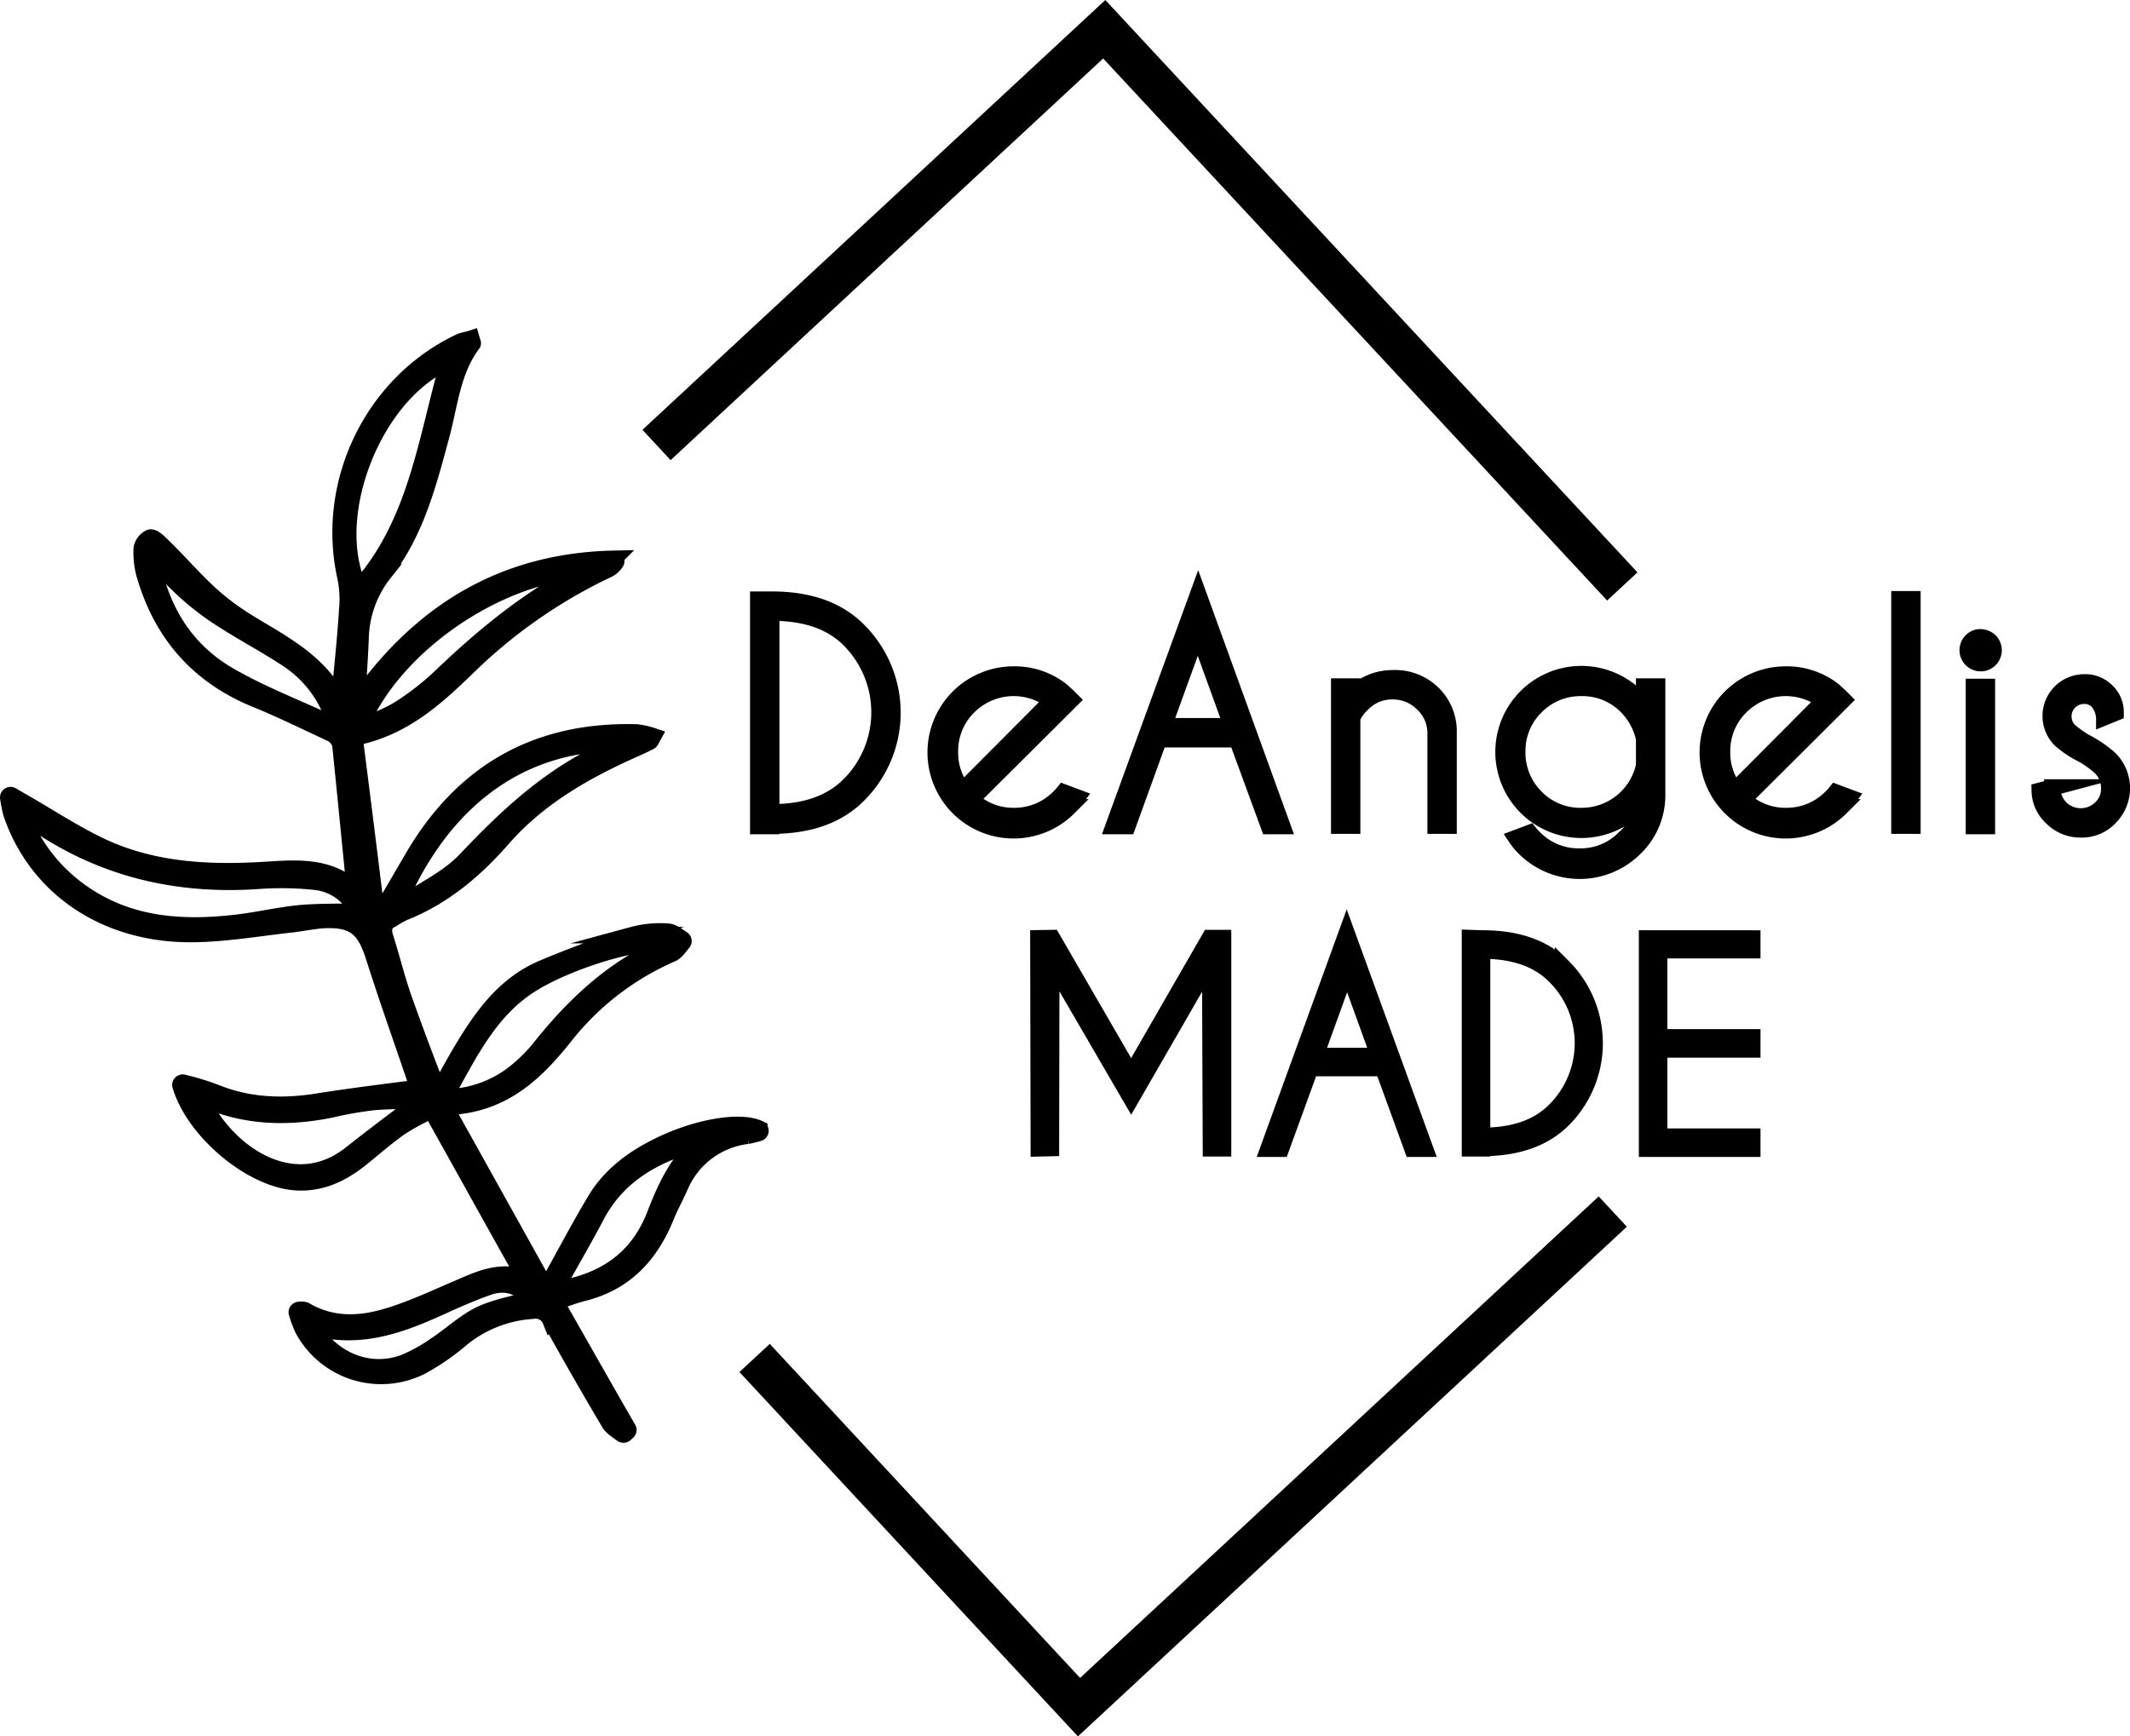 <svg id="Layer_1" data-name="Layer 1" xmlns="http://www.w3.org/2000/svg" viewBox="0 0 514.77 419.73"><defs><style>.cls-1,.cls-2{stroke:#000;stroke-miterlimit:10;}.cls-1{stroke-width:4px;}.cls-2{fill:none;stroke-width:10px;}</style></defs><path class="cls-1" d="M233.2,231.6h.2c9,0,16,2.5,20.9,7.5a28,28,0,0,1,0,39.6c-4.9,5-11.9,7.5-20.9,7.5h-.2v.1h-3.1V231.6Zm0,3.1V283h.2c8.1,0,14.3-2.2,18.7-6.6a24.87,24.87,0,0,0,0-35.2c-4.4-4.4-10.6-6.5-18.7-6.5Z" transform="translate(-46.83 -86.63)"/><path class="cls-1" d="M281.5,279.9a15,15,0,0,0,10.3,4,15.18,15.18,0,0,0,11-4.5,12,12,0,0,0,1.1-1.2l3.2,1.2c-.6.8-1.3,1.6-2,2.4a18.81,18.81,0,1,1-13.3-32.1,18.25,18.25,0,0,1,11.7,4c.5.5,1.1,1,1.6,1.5l.6.6-2.3,2.3ZM301.1,256a15.47,15.47,0,0,0-20.2,1.4,15,15,0,0,0-4.5,11,14.69,14.69,0,0,0,3.1,9.3Z" transform="translate(-46.83 -86.63)"/><path class="cls-1" d="M345.8,265.3H326.9l-7.6,21H316l20.4-56,20.3,56h-3.2Zm-1.2-3.1-8.3-22.9L328,262.2Z" transform="translate(-46.83 -86.63)"/><path class="cls-1" d="M373.6,260.1v26.1h-3.1V252.6h3.1v2.2a13.49,13.49,0,0,1,9.8-4.2,13,13,0,0,1,9.7,3.7,12.74,12.74,0,0,1,3.8,9.4v22.5h-3.1V264a9.76,9.76,0,0,0-3.1-7.3,10.21,10.21,0,0,0-7.3-3,10,10,0,0,0-7.3,3A10.58,10.58,0,0,0,373.6,260.1Z" transform="translate(-46.83 -86.63)"/><path class="cls-1" d="M444.1,279.6l-1.8,2.1a18.8,18.8,0,1,1,0-26.6,13.65,13.65,0,0,1,1.9,2.3v-4.8h3.1v26.1a17.61,17.61,0,0,1-5.4,12.9,18.83,18.83,0,0,1-26.6,0,15,15,0,0,1-2-2.4l3.2-1.2a12,12,0,0,0,1.1,1.2,15,15,0,0,0,11,4.5,14.79,14.79,0,0,0,10.9-4.5A13.52,13.52,0,0,0,444.1,279.6Zm.1-14.4a15.76,15.76,0,0,0-4.2-7.8,15,15,0,0,0-11-4.5,15.18,15.18,0,0,0-11,4.5,15,15,0,0,0-4.5,11,15.18,15.18,0,0,0,4.5,11,15,15,0,0,0,11,4.5,15.44,15.44,0,0,0,15.2-12.2Z" transform="translate(-46.83 -86.63)"/><path class="cls-1" d="M468.1,279.9a15,15,0,0,0,10.3,4,15.18,15.18,0,0,0,11-4.5,12,12,0,0,0,1.1-1.2l3.2,1.2c-.6.8-1.3,1.6-2,2.4a18.81,18.81,0,1,1-13.3-32.1,18.25,18.25,0,0,1,11.7,4c.5.5,1.1,1,1.6,1.5l.6.6-2.3,2.3ZM487.7,256a15.47,15.47,0,0,0-20.2,1.4,15,15,0,0,0-4.5,11,14.69,14.69,0,0,0,3.1,9.3Z" transform="translate(-46.83 -86.63)"/><path class="cls-1" d="M509,231.5v54.7h-3.1V231.5Z" transform="translate(-46.83 -86.63)"/><path class="cls-1" d="M527.7,241.6a3.11,3.11,0,1,1-5.3,2.2,3.1,3.1,0,0,1,.9-2.2,2.94,2.94,0,0,1,2.2-.9A3.37,3.37,0,0,1,527.7,241.6Zm-.7,11.1v33.6h-3.1V252.7Z" transform="translate(-46.83 -86.63)"/><path class="cls-1" d="M550.2,269a24.61,24.61,0,0,1-5.4-3.6,8.1,8.1,0,0,1,5.7-13.8,7.24,7.24,0,0,1,5.5,2.2,6.83,6.83,0,0,1,2.1,4.9v.2l-2.7,1.1a7,7,0,0,0-1.6-3.9,4.52,4.52,0,0,0-3.4-1.3,5,5,0,0,0-3.5,8.5,28.93,28.93,0,0,0,3.6,2.6,29.36,29.36,0,0,1,6.2,4.2,10,10,0,0,1,0,14.1,9.29,9.29,0,0,1-7,2.9,9.67,9.67,0,0,1-7-2.9,9,9,0,0,1-2.9-6.4l3-.8a6.86,6.86,0,0,0,2,5,7,7,0,0,0,9.8,0,6.42,6.42,0,0,0,2-4.9,7,7,0,0,0-2-4.9A23.78,23.78,0,0,0,550.2,269Z" transform="translate(-46.83 -86.63)"/><path class="cls-1" d="M301.1,313.4l19.1,33,19-33h3.2v50.8h-2.9l-.18-45.28L320.2,352.1l-19.32-33.23-.08,45.26-2.9.07L297.8,314v-.55Z" transform="translate(-46.83 -86.63)"/><path class="cls-1" d="M381.1,344.8H363.5l-7.1,19.5h-3l18.9-52,18.9,52h-3Zm-1-2.9-7.7-21.3-7.7,21.3Z" transform="translate(-46.83 -86.63)"/><path class="cls-1" d="M405,313.5h.2c8.4,0,14.8,2.3,19.4,6.9a26.07,26.07,0,0,1,0,36.8c-4.6,4.6-11.1,6.9-19.4,6.9H405v.1h-2.9V313.4l2.9.1Zm0,2.9v44.8h.2c7.5,0,13.3-2,17.4-6.1a22.94,22.94,0,0,0,0-32.6c-4-4-9.8-6.1-17.4-6.1Z" transform="translate(-46.83 -86.63)"/><path class="cls-1" d="M470.3,311.51v4.79H447.8v21.1h22.5v2.9H447.8v21.1h22.5v2.9H444.9V313.5h25.4Z" transform="translate(-46.83 -86.63)"/><polyline class="cls-2" points="392.07 141.76 266.87 7.07 158.67 107.56"/><polyline class="cls-2" points="389.77 292.87 260.77 412.67 182.37 328.26"/><path class="cls-1" d="M143.3,359.3c-3.4,2.4-6.5,5.2-9.8,7.8-4.4,3.4-9.2,5.6-14.9,5.3-10.61-.49-24.72-12-28.14-23.36a.55.55,0,0,1,.68-.67,63,63,0,0,1,7.66,2.33c8.1,3.3,16.4,3.6,25,2.2,8-1.26,15.93-2.24,23.44-3.21a.55.55,0,0,0,.45-.72c-3.35-9.92-7.16-20.6-10.59-31.37-2.1-6.5-4.7-8.8-11.5-8.6-2.9.1-5.9.8-8.8,1.1-8,.9-16,2.3-24,2.3-20.7,0-37.1-11.3-43.2-29.1a38.55,38.55,0,0,1-.76-3.81.55.55,0,0,1,.81-.58c1.45.84,2.35,1.4,3.25,1.89,5.9,3.4,11.7,7.2,17.9,10.2,12.9,6.2,26.7,6.8,40.7,5.9,7.08-.47,14.25-.86,20.08,3.82a.54.54,0,0,0,.88-.48c-1.14-11.33-2.21-22.49-3.36-33.64a4.34,4.34,0,0,0-2.3-2.7c-6-2.8-11.9-5.7-18-8.2-14.1-5.7-23-16-27.1-30.5a20.08,20.08,0,0,1-.6-6,3.58,3.58,0,0,1,2-2.6c.7-.2,1.9.9,2.7,1.7,5.1,4.9,9.6,10.5,15.2,14.8,8.81,7,20.36,10.4,27,21.47a.54.54,0,0,0,1-.24c.66-7.43,1.38-13.83,1.75-20.23a26.09,26.09,0,0,0-.4-7.9c-5.1-22.8,6.5-46.9,27.6-56.9.9-.4,1.9-.5,2.8-.8.2.7.4,1.1.3,1.2-4.8,6.4-5.5,14.2-7.4,21.5-3.2,11.9-6.2,23.9-13.9,33.8a26.54,26.54,0,0,0-5.8,16.2c-.18,4.47-.5,8.93-.78,13.4a.54.54,0,0,0,1,.34c15.18-21,35-32.67,61-33.22a.55.55,0,0,1,.49.83,4.92,4.92,0,0,1-1.76,1.65,124.69,124.69,0,0,0-34.6,24.2c-7.39,7.1-15,14-26.31,16.4a.56.56,0,0,0-.43.6c1.78,13.83,3.46,27.36,5.14,41h1a.55.55,0,0,0,.43-.21,12.09,12.09,0,0,0,1.44-1.89c2-3.4,3.9-6.7,5.9-10.1,12.1-20.9,30.1-31.2,54.3-30.5a19.82,19.82,0,0,1,3.9.9c-.5.9-.6,1.2-.8,1.3-1.2.6-2.4,1.2-3.6,1.7-11.9,5.3-23.1,11.6-31.9,21.6-6.7,7.7-14.4,14.2-24,18a25.43,25.43,0,0,0-2.8,1.6c-1.9.9-2.3,2.2-1.7,4.3,1.5,4.7,2.7,9.6,4.3,14.3,2.49,7.07,5.15,14.15,8.18,22a.55.55,0,0,0,1,.07c1.6-2.85,2.76-4.92,3.93-7,5.2-8.9,10.8-17.6,20.8-21.8,7.1-3,14.3-5.6,21.6-8a25.28,25.28,0,0,1,8.7-.8c1.12.09,2.24,1.06,3.36,1.78a.54.54,0,0,1,.13.8c-.84,1-1.66,2.29-2.69,2.72A66.69,66.69,0,0,0,183.4,337c-7.14,9-15,16.56-28.11,17.17a.55.55,0,0,0-.46.81c8,14.32,15.6,28,23.49,42.16a.55.55,0,0,0,1,0c4-7.17,7.47-13.8,11.32-20.24,4.2-7.1,10.9-11.4,18.3-14.6,8.43-3.53,17.26-4.77,21.38-2.81a.55.55,0,0,1-.09,1c-1,.28-1.91.53-2.79.68a20.31,20.31,0,0,0-16.3,12.3c-1.1,2.5-2.4,4.8-3.4,7.3-3.8,9.3-9.9,15.9-20,18.4a51.61,51.61,0,0,0-6,2,.56.56,0,0,0-.3.79c5.82,10.17,11.44,20.16,17.16,30.06a.53.53,0,0,1-.09.67c-.21.19-.44.38-.65.58a.56.56,0,0,1-.71,0c-1.14-.87-2.5-1.64-3.13-2.81q-7.2-12.15-14.1-24.6a3.92,3.92,0,0,0-4.4-2.4,30.12,30.12,0,0,0-17,6.6,57,57,0,0,1-9.6,6.7,21.44,21.44,0,0,1-28.9-8.9,27.9,27.9,0,0,1-1.42-3.84.55.55,0,0,1,.51-.73,3.57,3.57,0,0,1,1.41.07c6.6,3.9,13.5,3.5,20.3,1.4,5.6-1.7,11.1-4.3,16.5-6.6,4.76-2.05,9.43-4.37,15.15-3a.55.55,0,0,0,.6-.8c-7.38-13.13-14.4-25.83-21.7-38.89a.56.56,0,0,0-.72-.22A50.61,50.61,0,0,0,143.3,359.3Zm-76-56.4c11.3,7.6,23.9,8.3,36.8,6.8,5.1-.6,10.1-1.8,15.2-2.3,4.3-.37,8.61-.31,13.08-.38a.56.56,0,0,0,.45-.85,12.81,12.81,0,0,0-9.43-6.37,78.2,78.2,0,0,0-13.7-.3c-20.3,1.5-39-3-55.7-15a10.32,10.32,0,0,0-2.1-1A40.42,40.42,0,0,0,67.3,302.9Zm66.88-74.76c13.21-15.29,15.6-34.71,20.8-53.11a.55.55,0,0,0-.75-.65C137,182.64,126,210.77,133.25,228A.56.56,0,0,0,134.18,228.14ZM173,344.5a37.09,37.09,0,0,0,4.7-5c8-9.95,17.07-18.52,29-23.89a.54.54,0,0,0-.17-1c-6.62-.44-22.12,4.31-30.87,9.63-10.12,6.13-15.13,16.34-20.92,26.83a.55.55,0,0,0,.51.82A27.66,27.66,0,0,0,173,344.5ZM137.2,353a88.69,88.69,0,0,0-10.3,1.8c-10.32,2.1-20.46,1.92-30.41-2.37a.54.54,0,0,0-.7.75c7,13.39,22.66,22.86,35.81,12.42,4.91-3.89,10-7.7,15.42-11.82a.55.55,0,0,0-.32-1A80.46,80.46,0,0,0,137.2,353ZM102.3,250c7.67,4.41,16,7.63,24.6,11.59a.55.55,0,0,0,.76-.65A27.83,27.83,0,0,0,116.4,246c-4.8-3.2-9.9-5.9-14.8-9a66.73,66.73,0,0,1-17.06-14.93.55.55,0,0,0-1,.45C85.81,234.22,91.67,243.88,102.3,250Zm57,44.6c10.3-10.87,21-21,35.71-27.34a.55.55,0,0,0-.23-1.05c-24,.61-41.37,15.27-51.38,38a6.07,6.07,0,0,0,.7,1C149.2,301.7,155.1,299,159.3,294.6Zm-25.05-33.3a.55.55,0,0,0,.73.71c3.26-1.47,6.15-2.53,8.72-4.21a64.57,64.57,0,0,0,10.1-8c9.49-9,19.43-17.34,31.8-24.12a.55.55,0,0,0-.32-1C165,227.1,142.34,243,134.25,261.3ZM191,380.4c-2.94,5.59-6.14,11.08-9.44,17a.55.55,0,0,0,.57.81c11.19-2,18.91-7.46,23-17.91,2.24-5.82,4.8-11.57,9.34-16.15a.55.55,0,0,0-.55-.91C204.24,366.2,196,371,191,380.4ZM144.6,416a38.48,38.48,0,0,0,7.4-4.1c3.7-2.4,7-5.6,10.9-7.5,3.55-1.68,7.53-2.4,11.45-3.47a.54.54,0,0,0,.27-.89c-2.71-2.86-6.1-3.64-10-2.24s-7.8,3.1-11.5,4.8c-9.31,4.22-18.72,7.71-29.54,5.15a.55.55,0,0,0-.58.85C128.1,416,136.71,419,144.6,416Z" transform="translate(-46.83 -86.63)"/></svg>